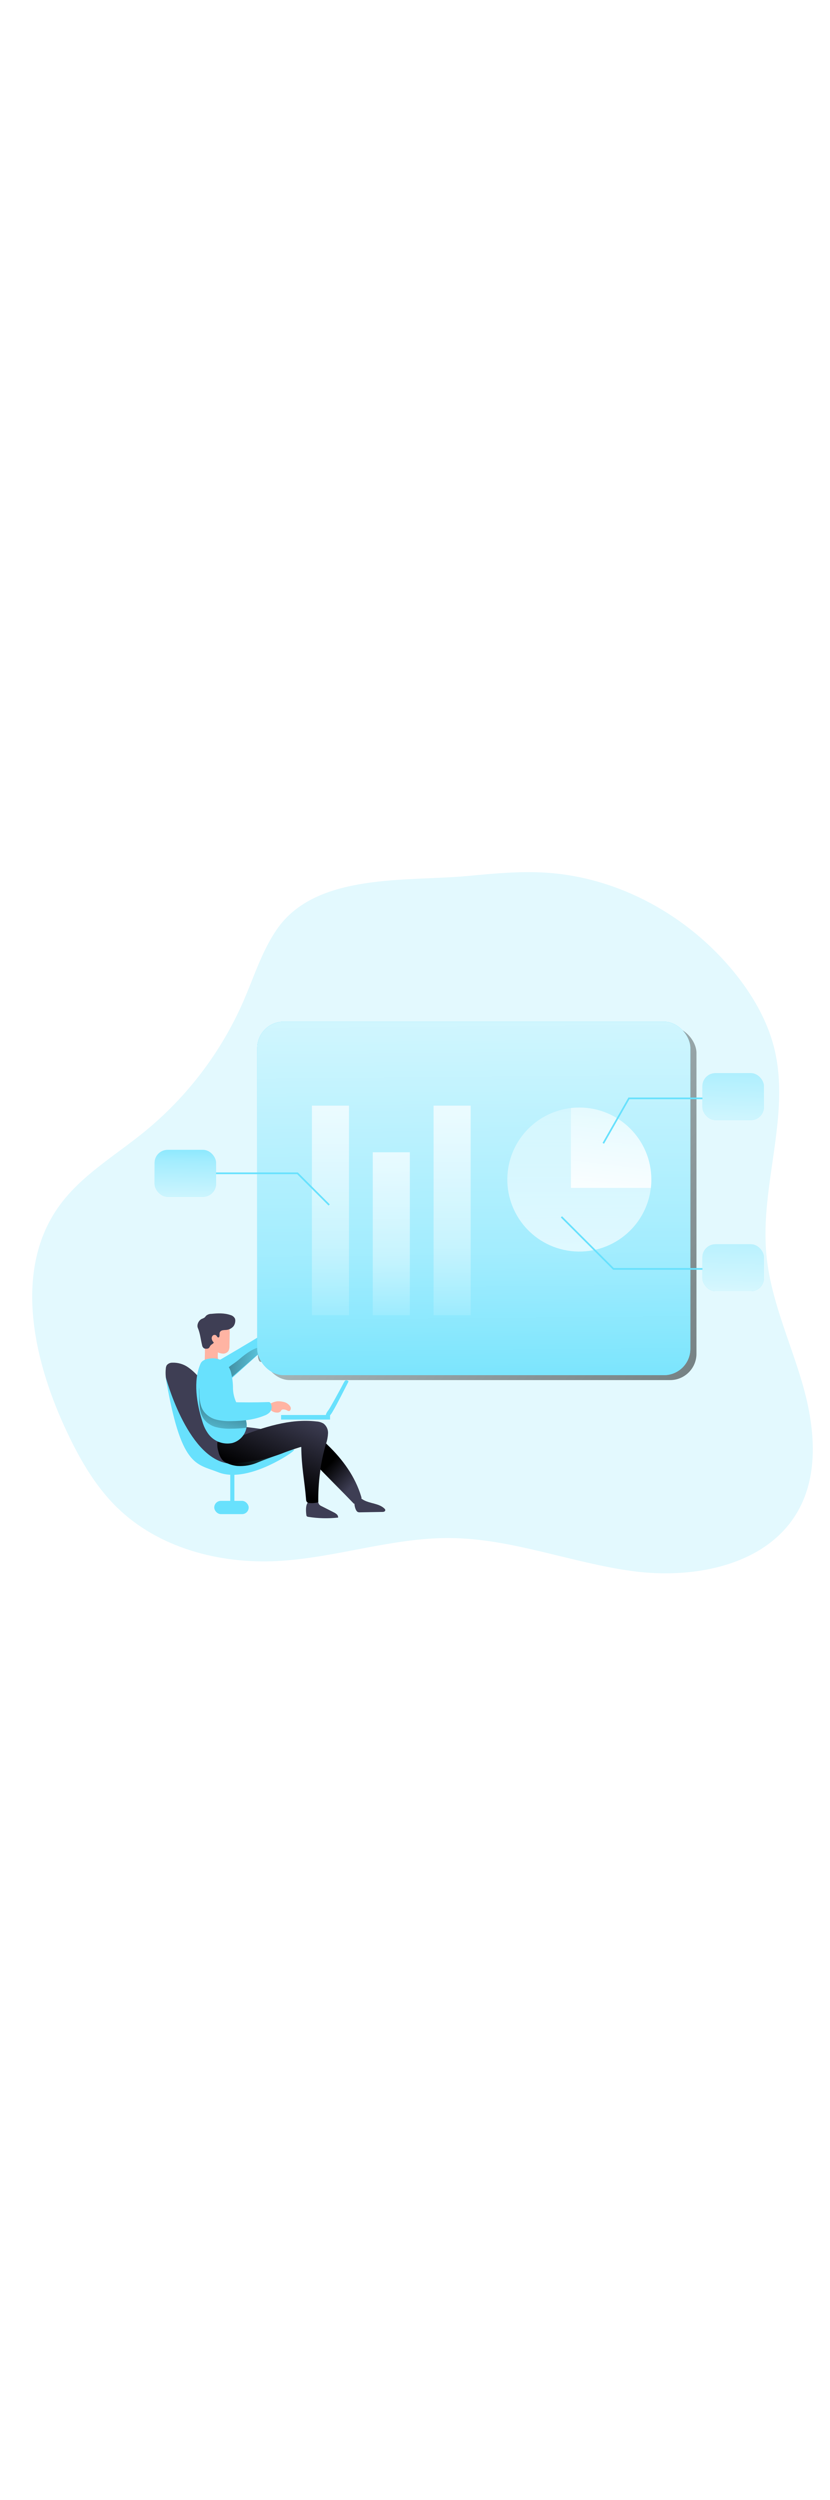 <svg id="_0109_report_analysis" xmlns="http://www.w3.org/2000/svg" xmlns:xlink="http://www.w3.org/1999/xlink" viewBox="0 0 500 500" data-imageid="report-analysis-11" imageName="Report Analysis" class="illustrations_image" style="width: 166px;"><defs><style>.cls-1_report-analysis-11{fill:url(#linear-gradient);}.cls-1_report-analysis-11,.cls-2_report-analysis-11,.cls-3_report-analysis-11,.cls-4_report-analysis-11,.cls-5_report-analysis-11,.cls-6_report-analysis-11,.cls-7_report-analysis-11,.cls-8_report-analysis-11,.cls-9_report-analysis-11,.cls-10_report-analysis-11,.cls-11_report-analysis-11,.cls-12_report-analysis-11,.cls-13_report-analysis-11,.cls-14_report-analysis-11,.cls-15_report-analysis-11,.cls-16_report-analysis-11,.cls-17_report-analysis-11,.cls-18_report-analysis-11,.cls-19_report-analysis-11,.cls-20_report-analysis-11{stroke-width:0px;}.cls-2_report-analysis-11{isolation:isolate;opacity:.18;}.cls-2_report-analysis-11,.cls-20_report-analysis-11{fill:#68e1fd;}.cls-3_report-analysis-11{fill:url(#linear-gradient-11-report-analysis-11);}.cls-4_report-analysis-11{fill:url(#linear-gradient-12-report-analysis-11);}.cls-5_report-analysis-11{fill:url(#linear-gradient-13-report-analysis-11);}.cls-6_report-analysis-11{fill:url(#linear-gradient-10-report-analysis-11);}.cls-7_report-analysis-11{fill:url(#linear-gradient-16-report-analysis-11);}.cls-8_report-analysis-11{fill:url(#linear-gradient-15-report-analysis-11);}.cls-9_report-analysis-11{fill:url(#linear-gradient-14-report-analysis-11);}.cls-21_report-analysis-11{fill:none;stroke:#68e1fd;stroke-miterlimit:10;stroke-width:1.02px;}.cls-10_report-analysis-11{fill:url(#linear-gradient-4-report-analysis-11);}.cls-11_report-analysis-11{fill:url(#linear-gradient-2-report-analysis-11);}.cls-12_report-analysis-11{fill:url(#linear-gradient-3-report-analysis-11);}.cls-13_report-analysis-11{fill:url(#linear-gradient-8-report-analysis-11);}.cls-14_report-analysis-11{fill:url(#linear-gradient-9-report-analysis-11);}.cls-15_report-analysis-11{fill:url(#linear-gradient-7-report-analysis-11);}.cls-16_report-analysis-11{fill:url(#linear-gradient-5-report-analysis-11);}.cls-17_report-analysis-11{fill:url(#linear-gradient-6-report-analysis-11);}.cls-18_report-analysis-11{fill:#3e3e54;}.cls-19_report-analysis-11{fill:#ffb4a3;}</style><linearGradient id="linear-gradient-report-analysis-11" x1="610.27" y1="1380.75" x2="611.7" y2="1401.36" gradientTransform="translate(-471 1784.53) scale(1 -1)" gradientUnits="userSpaceOnUse"><stop offset="0" stop-color="#000" stop-opacity="0"/><stop offset=".99" stop-color="#000"/></linearGradient><linearGradient id="linear-gradient-2-report-analysis-11" x1="704.37" y1="1391.3" x2="690.35" y2="1404.48" gradientTransform="translate(-492.05 1783.24) scale(1 -1)" xlink:href="#linear-gradient-report-analysis-11"/><linearGradient id="linear-gradient-3-report-analysis-11" x1="669.32" y1="1436.91" x2="651.57" y2="1395.12" gradientTransform="translate(-492.05 1783.24) scale(1 -1)" xlink:href="#linear-gradient-report-analysis-11"/><linearGradient id="linear-gradient-4-report-analysis-11" x1="673.81" y1="1468.91" x2="616.7" y2="1494.95" gradientTransform="translate(-492.05 1783.24) scale(1 -1)" xlink:href="#linear-gradient-report-analysis-11"/><linearGradient id="linear-gradient-5-report-analysis-11" x1="656.68" y1="1462.74" x2="583.03" y2="1471.94" gradientTransform="translate(-492.05 1783.24) scale(1 -1)" xlink:href="#linear-gradient-report-analysis-11"/><linearGradient id="linear-gradient-6-report-analysis-11" x1="620.26" y1="1413.07" x2="635.14" y2="1476.06" gradientTransform="translate(-492.05 1783.24) scale(1 -1)" xlink:href="#linear-gradient-report-analysis-11"/><linearGradient id="linear-gradient-7-report-analysis-11" x1="543.33" y1="1757.29" x2="1257.43" y2="1116.03" xlink:href="#linear-gradient-report-analysis-11"/><linearGradient id="linear-gradient-8-report-analysis-11" x1="757.81" y1="1414.82" x2="754.37" y2="1786.73" gradientTransform="translate(-471 1784.53) scale(1 -1)" gradientUnits="userSpaceOnUse"><stop offset=".02" stop-color="#fff" stop-opacity="0"/><stop offset=".32" stop-color="#fff" stop-opacity=".39"/><stop offset=".68" stop-color="#fff" stop-opacity=".68"/><stop offset="1" stop-color="#fff"/></linearGradient><linearGradient id="linear-gradient-9-report-analysis-11" x1="670.89" y1="1469.69" x2="668.88" y2="1688.41" xlink:href="#linear-gradient-8-report-analysis-11"/><linearGradient id="linear-gradient-10-report-analysis-11" x1="707.35" y1="1475.35" x2="705.78" y2="1645.48" xlink:href="#linear-gradient-8-report-analysis-11"/><linearGradient id="linear-gradient-11-report-analysis-11" x1="744.18" y1="1469.69" x2="742.16" y2="1688.41" xlink:href="#linear-gradient-8-report-analysis-11"/><linearGradient id="linear-gradient-12-report-analysis-11" x1="840.51" y1="1682.8" x2="841.65" y2="1451.47" gradientTransform="translate(-492.05 1783.24) scale(1 -1)" xlink:href="#linear-gradient-8-report-analysis-11"/><linearGradient id="linear-gradient-13-report-analysis-11" x1="866.34" y1="1645.47" x2="855.37" y2="1556.86" gradientTransform="translate(-492.05 1783.24) scale(1 -1)" xlink:href="#linear-gradient-8-report-analysis-11"/><linearGradient id="linear-gradient-14-report-analysis-11" x1="914.08" y1="1685.29" x2="911.51" y2="1579.64" xlink:href="#linear-gradient-8-report-analysis-11"/><linearGradient id="linear-gradient-15-report-analysis-11" x1="914.8" y1="1602.79" x2="911.36" y2="1475.67" xlink:href="#linear-gradient-8-report-analysis-11"/><linearGradient id="linear-gradient-16-report-analysis-11" x1="583.14" y1="1608.32" x2="582" y2="1544.95" xlink:href="#linear-gradient-8-report-analysis-11"/></defs><path id="background_report-analysis-11" class="cls-2_report-analysis-11 targetColor" d="M166.76,56.84c-8.99,13.1-13.73,28.54-20.05,43.1-13.41,30.79-34.01,57.91-60.06,79.1-17.66,14.36-38.02,26.19-51.24,44.74-26.78,37.57-15.95,89.98,3.16,132,8.14,17.88,17.79,35.44,31.81,49.19,24.97,24.45,61.67,34.2,96.57,32.4,35.14-1.81,69.3-14.21,104.52-13.86,37.27.39,72.86,15.01,109.81,19.95,36.95,4.93,80.42-3.46,99.12-35.7,13.42-23.17,10.29-52.35,2.76-78.05-7.53-25.7-19.1-50.53-21.49-77.19-3.86-41.48,14.77-83.82,4.7-124.25-4.23-16.93-13.33-32.34-24.33-45.88-27.72-33.87-69.18-56.83-112.84-59.69-15.73-1.03-31.53.47-47.2,1.95-36.52,3.48-91.63-2.19-115.24,32.2Z" style="fill: rgb(104, 225, 253);"/><g id="character_report-analysis-11"><rect class="cls-20_report-analysis-11 targetColor" x="138.71" y="381.87" width="2.49" height="23.99" style="fill: rgb(104, 225, 253);"/><rect class="cls-1_report-analysis-11" x="138.71" y="381.87" width="2.49" height="23.99"/><path class="cls-18_report-analysis-11" d="M187.35,360.01c3.74,1.9,7.14,4.41,10.06,7.41,8.99,8.64,16.56,19.07,20.15,31.01.27.62.27,1.33,0,1.95-.2.32-.48.58-.81.76-1.1.72-2.29,1.3-3.53,1.73l-19.02-19.63c-2.46-2.54-4.97-5.15-6.42-8.36-1.46-3.21-1.87-7.28-4.18-10.12-.99-1.21-2.31-2.15-3.26-3.37-1.26-1.58-1.87-3.6.62-3.57,2,.06,4.68,1.42,6.39,2.18Z"/><path class="cls-11_report-analysis-11" d="M187.53,360.4c3.74,1.9,7.14,4.41,10.06,7.43,9,8.63,16.56,19.06,20.16,31,.25.63.25,1.33,0,1.95-.21.32-.49.58-.82.77-1.1.72-2.29,1.3-3.53,1.72l-19.01-19.63c-2.46-2.54-4.98-5.14-6.43-8.36-1.46-3.22-1.86-7.28-4.18-10.12-.98-1.21-2.31-2.15-3.26-3.37-1.25-1.58-1.86-3.6.62-3.57,2,.05,4.64,1.35,6.39,2.18Z"/><path class="cls-18_report-analysis-11" d="M103.54,341.64c-1.91-7.59-4.4-13.3-3.66-20.2.03-.7.22-1.39.55-2.01.81-1.01,2.04-1.59,3.34-1.56,3.43-.14,6.81.85,9.62,2.83,2.77,1.98,5.24,4.37,7.3,7.08,6.81,8.42,12,18.21,19.83,25.7,1.52,1.47,3.33,2.91,5.44,3.01,5.97.31,12.02,1.67,17.99,1.99,3.06.17,6.26.37,8.88,1.96,2.62,1.59,6.66,5.3,5.34,8.08-.89,1.84-5.12,2.62-6.93,3.53l-7.43,3.74c-3.14,1.72-6.45,3.1-9.87,4.13-4.74,1.04-9.62,1.28-14.44.73-4.37-.33-8.82-.9-12.7-2.88-6.41-3.23-10.39-9.79-13.28-16.39s-8.23-12.8-9.98-19.76Z"/><path class="cls-19_report-analysis-11" d="M123.35,315.5c-.04.47.01.95.14,1.41.18.47.47.88.84,1.21,1.91,1.83,4.62,2.55,7.18,1.92.42-.07.8-.29,1.07-.61.27-.46.27-1.03,0-1.49-.22-.46-.58-.87-.83-1.32-1.02-1.81-.3-4.08-.59-6.13-.26-1.8-1.28-3.4-2.79-4.4-1.15-.77-3.31-1.36-4.42-.1-.81.91-.57,2.51-.53,3.63.05,1.96-.02,3.93-.07,5.89Z"/><path class="cls-19_report-analysis-11" d="M166.81,341.15c1.16-.09,2.33-.01,3.46.24.8.13,1.58.38,2.31.75.33.2.65.42.95.67.61.45,1.11,1.04,1.46,1.72.33.7.24,1.52-.24,2.13-.16.18-.37.3-.61.35-.42,0-.82-.13-1.15-.38-.74-.39-1.57-.6-2.41-.59-.26-.02-.53.04-.76.16-.36.21-.51.65-.77.97-.56.56-1.34.85-2.14.77-1.16,0-2.3-.36-3.26-1.03-.96-.67-1.64-1.66-1.93-2.79-.28-1.15.7-1.42,1.55-1.81,1.11-.58,2.32-.97,3.56-1.15Z"/><path class="cls-18_report-analysis-11" d="M181.46,368.6c-.95-.15-21.89,7.5-25.92,9.18-3.98,1.8-8.34,2.59-12.7,2.31-2.05-.2-4.06-.73-5.94-1.58-1.09-.44-2.08-1.08-2.93-1.89-1.24-1.46-2.1-3.21-2.48-5.09-.65-1.9-.87-3.91-.65-5.9,4.3.08,8.59-1.41,12.6-2.96,15.13-5.83,31.11-11.26,47.21-9.39,1.5.07,2.96.51,4.26,1.27,1.77,1.38,2.77,3.53,2.69,5.77-.11,2.22-.54,4.41-1.27,6.51-3.28,11.42-4.89,23.26-4.78,35.14-1.66.44-3.39.6-5.1.47-.54,0-1.06-.17-1.49-.49-.43-.49-.65-1.13-.62-1.78-1-11.92-2.74-19.28-2.88-31.59Z"/><path class="cls-18_report-analysis-11" d="M184.54,409.57c0,.29.1.57.28.8.25.22.56.35.89.37,5.95.95,12,1.1,17.99.44.03-.76-.29-1.5-.87-2-.56-.49-1.2-.9-1.88-1.21l-7.23-3.67c-.61-.24-1.15-.64-1.55-1.15-.29-.49-.36-1.15-.82-1.48-.28-.17-.6-.27-.92-.28-1.51-.2-4.18-.53-5.16.98-1.24,1.71-.98,5.19-.73,7.21Z"/><path class="cls-18_report-analysis-11" d="M214.68,406.98c.2.34.49.63.83.83.44.18.91.24,1.39.2l13.32-.23c.42.02.83-.04,1.22-.18.39-.16.66-.53.67-.96-.06-.34-.24-.65-.51-.87-3.3-3.22-8.68-2.93-12.7-5.25-.62-.43-1.29-.78-1.99-1.05-4.59-1.4-3.67,5.3-2.23,7.52Z"/><rect class="cls-20_report-analysis-11 targetColor" x="169.33" y="349.39" width="29.5" height="2.75" style="fill: rgb(104, 225, 253);"/><path class="cls-20_report-analysis-11 targetColor" d="M199.5,343.77c-.52.95-1.09,1.87-1.7,2.76-.55.66-.99,1.39-1.33,2.17-.3.62-.13,1.36.42,1.79.66.33,1.42-.22,1.88-.79.59-.73,1.13-1.5,1.59-2.31,1.78-2.98,3.37-6.07,4.97-9.17l4.49-8.74c.07-.1.11-.23.09-.36-.04-.11-.12-.21-.22-.27-.83-.55-1.64-.58-2.15.27-.69,1.15-1.27,2.38-1.91,3.56-1.29,2.38-2.59,4.75-3.9,7.13l-2.24,3.96Z" style="fill: rgb(104, 225, 253);"/><path class="cls-20_report-analysis-11 targetColor" d="M99.71,326.08s12.52,48.06,37.13,52.42c0,0,18.12.2,34.38-6.47,11.55-4.75,2.73,1.1,2.73,1.1,0,0-25.49,17.5-42.49,10.74-13.52-5.37-22.5-2.81-31.75-57.79Z" style="fill: rgb(104, 225, 253);"/><path class="cls-12_report-analysis-11" d="M181.65,368.6c-.96-.15-21.94,7.5-25.92,9.18-4,1.81-8.39,2.6-12.77,2.31-2.05-.2-4.06-.74-5.94-1.58-1.08-.44-2.07-1.09-2.92-1.89-1.24-1.46-2.1-3.21-2.49-5.09-.64-1.9-.86-3.91-.65-5.9,4.3.08,8.6-1.41,12.61-2.96,15.13-5.83,31.11-11.26,47.21-9.39,1.5.07,2.96.51,4.26,1.27,1.77,1.39,2.77,3.53,2.69,5.77-.11,2.22-.54,4.41-1.27,6.51-3.27,11.42-4.86,23.26-4.72,35.14-1.67.44-3.4.6-5.12.47-.53,0-1.05-.17-1.48-.49-.43-.49-.66-1.13-.64-1.78-.98-11.92-2.73-19.28-2.86-31.59Z"/><rect class="cls-20_report-analysis-11 targetColor" x="129.07" y="401.11" width="20.74" height="7.99" rx="4" ry="4" style="fill: rgb(104, 225, 253);"/><path class="cls-10_report-analysis-11" d="M163.18,309.82c.99-.59,2.06-1.02,3.18-1.28,1.74-.57,3.55-1.76,3.78-3.57.23-1.81-1.36-3.8-.85-5.66.31-.74.7-1.46,1.15-2.13.48-.7.48-1.61,0-2.31-.51-.46-1.26-.57-1.88-.28-.6.31-1.13.73-1.57,1.25l-8.38,8.65c-.89.84-1.66,1.78-2.31,2.82-.8,1.54-1.14,3.27-.99,4.99,0,1.15.17,4.49,1.4,4.98,2.39,1.02,4.92-6.29,6.49-7.46Z"/><path class="cls-19_report-analysis-11" d="M122.42,302.54c1.1,4.08,4.55,7.16,8.38,8.93,1.1.57,2.32.89,3.56.95,1.26.04,2.46-.55,3.21-1.56.53-.98.76-2.1.67-3.21l.14-7.02c.1-1.34-.02-2.69-.37-3.98-1.07-2.8-3.84-4.58-6.84-4.38-2.95.3-5.54,2.09-6.86,4.75-1.28,2.65-1.52,5.68-.69,8.5"/><path class="cls-18_report-analysis-11" d="M121.47,291.51c.66-.21,1.28-.51,1.85-.91.31-.29.53-.68.82-.99.88-.75,2.01-1.16,3.16-1.15,3.86-.4,7.86-.58,11.55.72,1.16.29,2.15,1.07,2.7,2.14.16.47.22.97.18,1.47-.04,1.17-.45,2.3-1.15,3.23-1.19,1.3-2.85,2.08-4.62,2.14-.66.02-1.31.08-1.96.2-.66.14-1.23.56-1.55,1.15-.4.84,0,1.87-.35,2.75-.04.11-.1.21-.18.3-.27.24-.72.09-.97-.17s-.39-.64-.65-.89c-.59-.51-1.47-.51-2.06,0-.57.52-.82,1.29-.68,2.04.15.74.5,1.42,1.03,1.96.09.08.15.18.16.3-.02.08-.06.16-.12.22-.49.6-1.29.85-1.79,1.46s-.57,1.26-1.15,1.66c-.5.28-1.07.4-1.64.32-.4,0-.79-.08-1.15-.23-.64-.44-1.06-1.13-1.15-1.89-.88-3.46-1.15-7.05-2.54-10.32-.87-1.94.5-4.65,2.26-5.49Z"/><path class="cls-20_report-analysis-11 targetColor" d="M161.75,306.57c-.17.69-.58,1.29-1.15,1.71l-4.05,3.67-18.72,16.91c-.68-1.3-1.57-2.47-2.64-3.46-3.46-3.41-8-6.1-3.46-8.79,1.5-.88,21.3-12.4,25.66-15.35.69-.48,1.63-.31,2.11.38.04.05.07.11.1.17l1.63,3.04c.35.51.54,1.11.54,1.73Z" style="fill: rgb(104, 225, 253);"/><path class="cls-16_report-analysis-11" d="M157.27,311l-.74.85-18.72,16.38c-.68-1.26-1.58-2.39-2.64-3.35.61-3.92,4.99-5.77,7.97-8.25,3.81-3.2,7.74-6.58,12.7-8,.72-.21,1.65-.31,2.07.3s-.13,1.47-.64,2.07Z"/><path class="cls-20_report-analysis-11 targetColor" d="M148.48,357.05c-.85,4.49-4.2,8.08-8.62,9.24-5.34,1.09-10.83-.95-14.16-5.25-1.7-2.27-2.96-4.84-3.74-7.56-3.46-10.86-5.77-24.61-1.15-35.05.84-1.92,3.13-2.73,5.22-2.99,6.13-1.21,12.07,2.78,13.28,8.91,0,0,0,.01,0,.02.73,3.06,1.08,6.19,1.04,9.33.17,3.83,1.37,7.55,3.46,10.76.38.61.8,1.21,1.15,1.82,1.69,2.58,3.31,5.23,3.63,8.26.08.84.04,1.69-.12,2.52Z" style="fill: rgb(104, 225, 253);"/><path class="cls-17_report-analysis-11" d="M148.48,357.05c-3.03.38-6.09.58-9.15.58-3,.12-6-.17-8.92-.87-2.94-.7-5.56-2.36-7.46-4.71-3.07-4.07-2.81-9.63-2.95-14.73-.08-2.73-.3-5.59.88-8.08,1-2.06,2.85-3.59,5.07-4.17,1.97-.47,4.04-.24,5.87.65,1.55.79,1.74,2.4,2.02,4,.81,4.75.15,9.66,1.4,14.34.1.55.35,1.06.73,1.48.64.47,1.43.69,2.22.62,2.24.07,4.48.12,6.73.15,1.69,2.58,3.31,5.23,3.63,8.26.09.83.07,1.66-.07,2.48Z"/><path class="cls-20_report-analysis-11 targetColor" d="M135.25,339.5c.1.55.35,1.06.73,1.48.64.47,1.43.69,2.22.62,7.79.25,15.59.25,23.4,0,.31-.04.62.01.9.14.19.13.36.3.47.51,1.03,1.72.86,3.91-.43,5.45-.89.91-1.98,1.6-3.19,2.01-6.29,2.59-13.21,3.3-20.03,3.36-3,.12-6-.17-8.92-.87-2.94-.71-5.56-2.37-7.46-4.72-3.07-4.07-2.79-9.62-2.95-14.71-.08-2.74-.29-5.6.88-8.08,1-2.07,2.85-3.59,5.07-4.17,1.97-.46,4.04-.23,5.87.65,1.55.79,1.76,2.4,2.02,4.01.82,4.75.16,9.66,1.41,14.33Z" style="fill: rgb(104, 225, 253);"/><path class="cls-19_report-analysis-11" d="M161.39,297c2.02-1.57,4.23-2.88,6.57-3.9.24-.17.55-.22.83-.15.26.13.41.4.39.68,0,1.15-1.62,1.66-2.15,2.73-.53,1.06,0,2.11.18,3.19.15,1.54-.45,3.06-1.59,4.1-1.66,1.56-5.98,2.91-7.53.44-1.55-2.47,1.69-5.73,3.29-7.08Z"/></g><g id="graphic_data_report-analysis-11"><rect class="cls-15_report-analysis-11" x="158.64" y="115.43" width="260.92" height="212.93" rx="15.88" ry="15.88"/><rect class="cls-20_report-analysis-11 targetColor" x="154.95" y="112.45" width="260.92" height="212.93" rx="15.88" ry="15.88" style="fill: rgb(104, 225, 253);"/><rect class="cls-20_report-analysis-11 targetColor" x="154.95" y="112.45" width="260.92" height="212.93" rx="15.88" ry="15.88" style="fill: rgb(104, 225, 253);"/><rect class="cls-13_report-analysis-11" x="154.95" y="112.45" width="260.92" height="212.93" rx="15.88" ry="15.88"/><rect class="cls-14_report-analysis-11" x="187.9" y="163.03" width="22.34" height="126.26"/><rect class="cls-6_report-analysis-11" x="224.55" y="191.12" width="22.34" height="98.17"/><rect class="cls-3_report-analysis-11" x="261.19" y="163.03" width="22.34" height="126.26"/><path class="cls-4_report-analysis-11" d="M392.37,207.55c0,1.67-.1,3.35-.29,5.01-2.77,23.8-24.31,40.84-48.1,38.07-23.8-2.77-40.84-24.31-38.07-48.1,2.33-19.99,18.09-35.75,38.07-38.07,1.67-.19,3.35-.29,5.02-.29,23.95,0,43.37,19.43,43.37,43.38Z"/><path class="cls-5_report-analysis-11" d="M392.37,207.55c0,1.67-.1,3.35-.29,5.01h-48.15v-48.1c1.67-.19,3.35-.29,5.02-.29,23.96-.02,43.39,19.39,43.41,43.34v.03Z"/></g><g id="bubble_chat_report-analysis-11"><polyline class="cls-21_report-analysis-11" points="363.43 185.73 378.87 158.65 426.31 158.65"/><polyline class="cls-21_report-analysis-11" points="338.21 230.02 369.56 261.38 433.55 261.38"/><polyline class="cls-21_report-analysis-11" points="198.3 222.86 179.22 203.78 111.64 203.78"/><rect class="cls-20_report-analysis-11 targetColor" x="423.15" y="143.46" width="37.03" height="28.25" rx="7.83" ry="7.83" style="fill: rgb(104, 225, 253);"/><rect class="cls-20_report-analysis-11 targetColor" x="423.15" y="246.54" width="37.03" height="28.25" rx="7.83" ry="7.83" style="fill: rgb(104, 225, 253);"/><rect class="cls-20_report-analysis-11 targetColor" x="93.13" y="189.66" width="37.03" height="28.25" rx="7.83" ry="7.83" style="fill: rgb(104, 225, 253);"/><rect class="cls-9_report-analysis-11" x="423.15" y="143.46" width="37.03" height="28.25" rx="7.83" ry="7.83"/><rect class="cls-8_report-analysis-11" x="423.15" y="246.54" width="37.03" height="28.25" rx="7.83" ry="7.83"/><rect class="cls-7_report-analysis-11" x="93.13" y="189.66" width="37.03" height="28.25" rx="7.83" ry="7.83"/></g></svg>